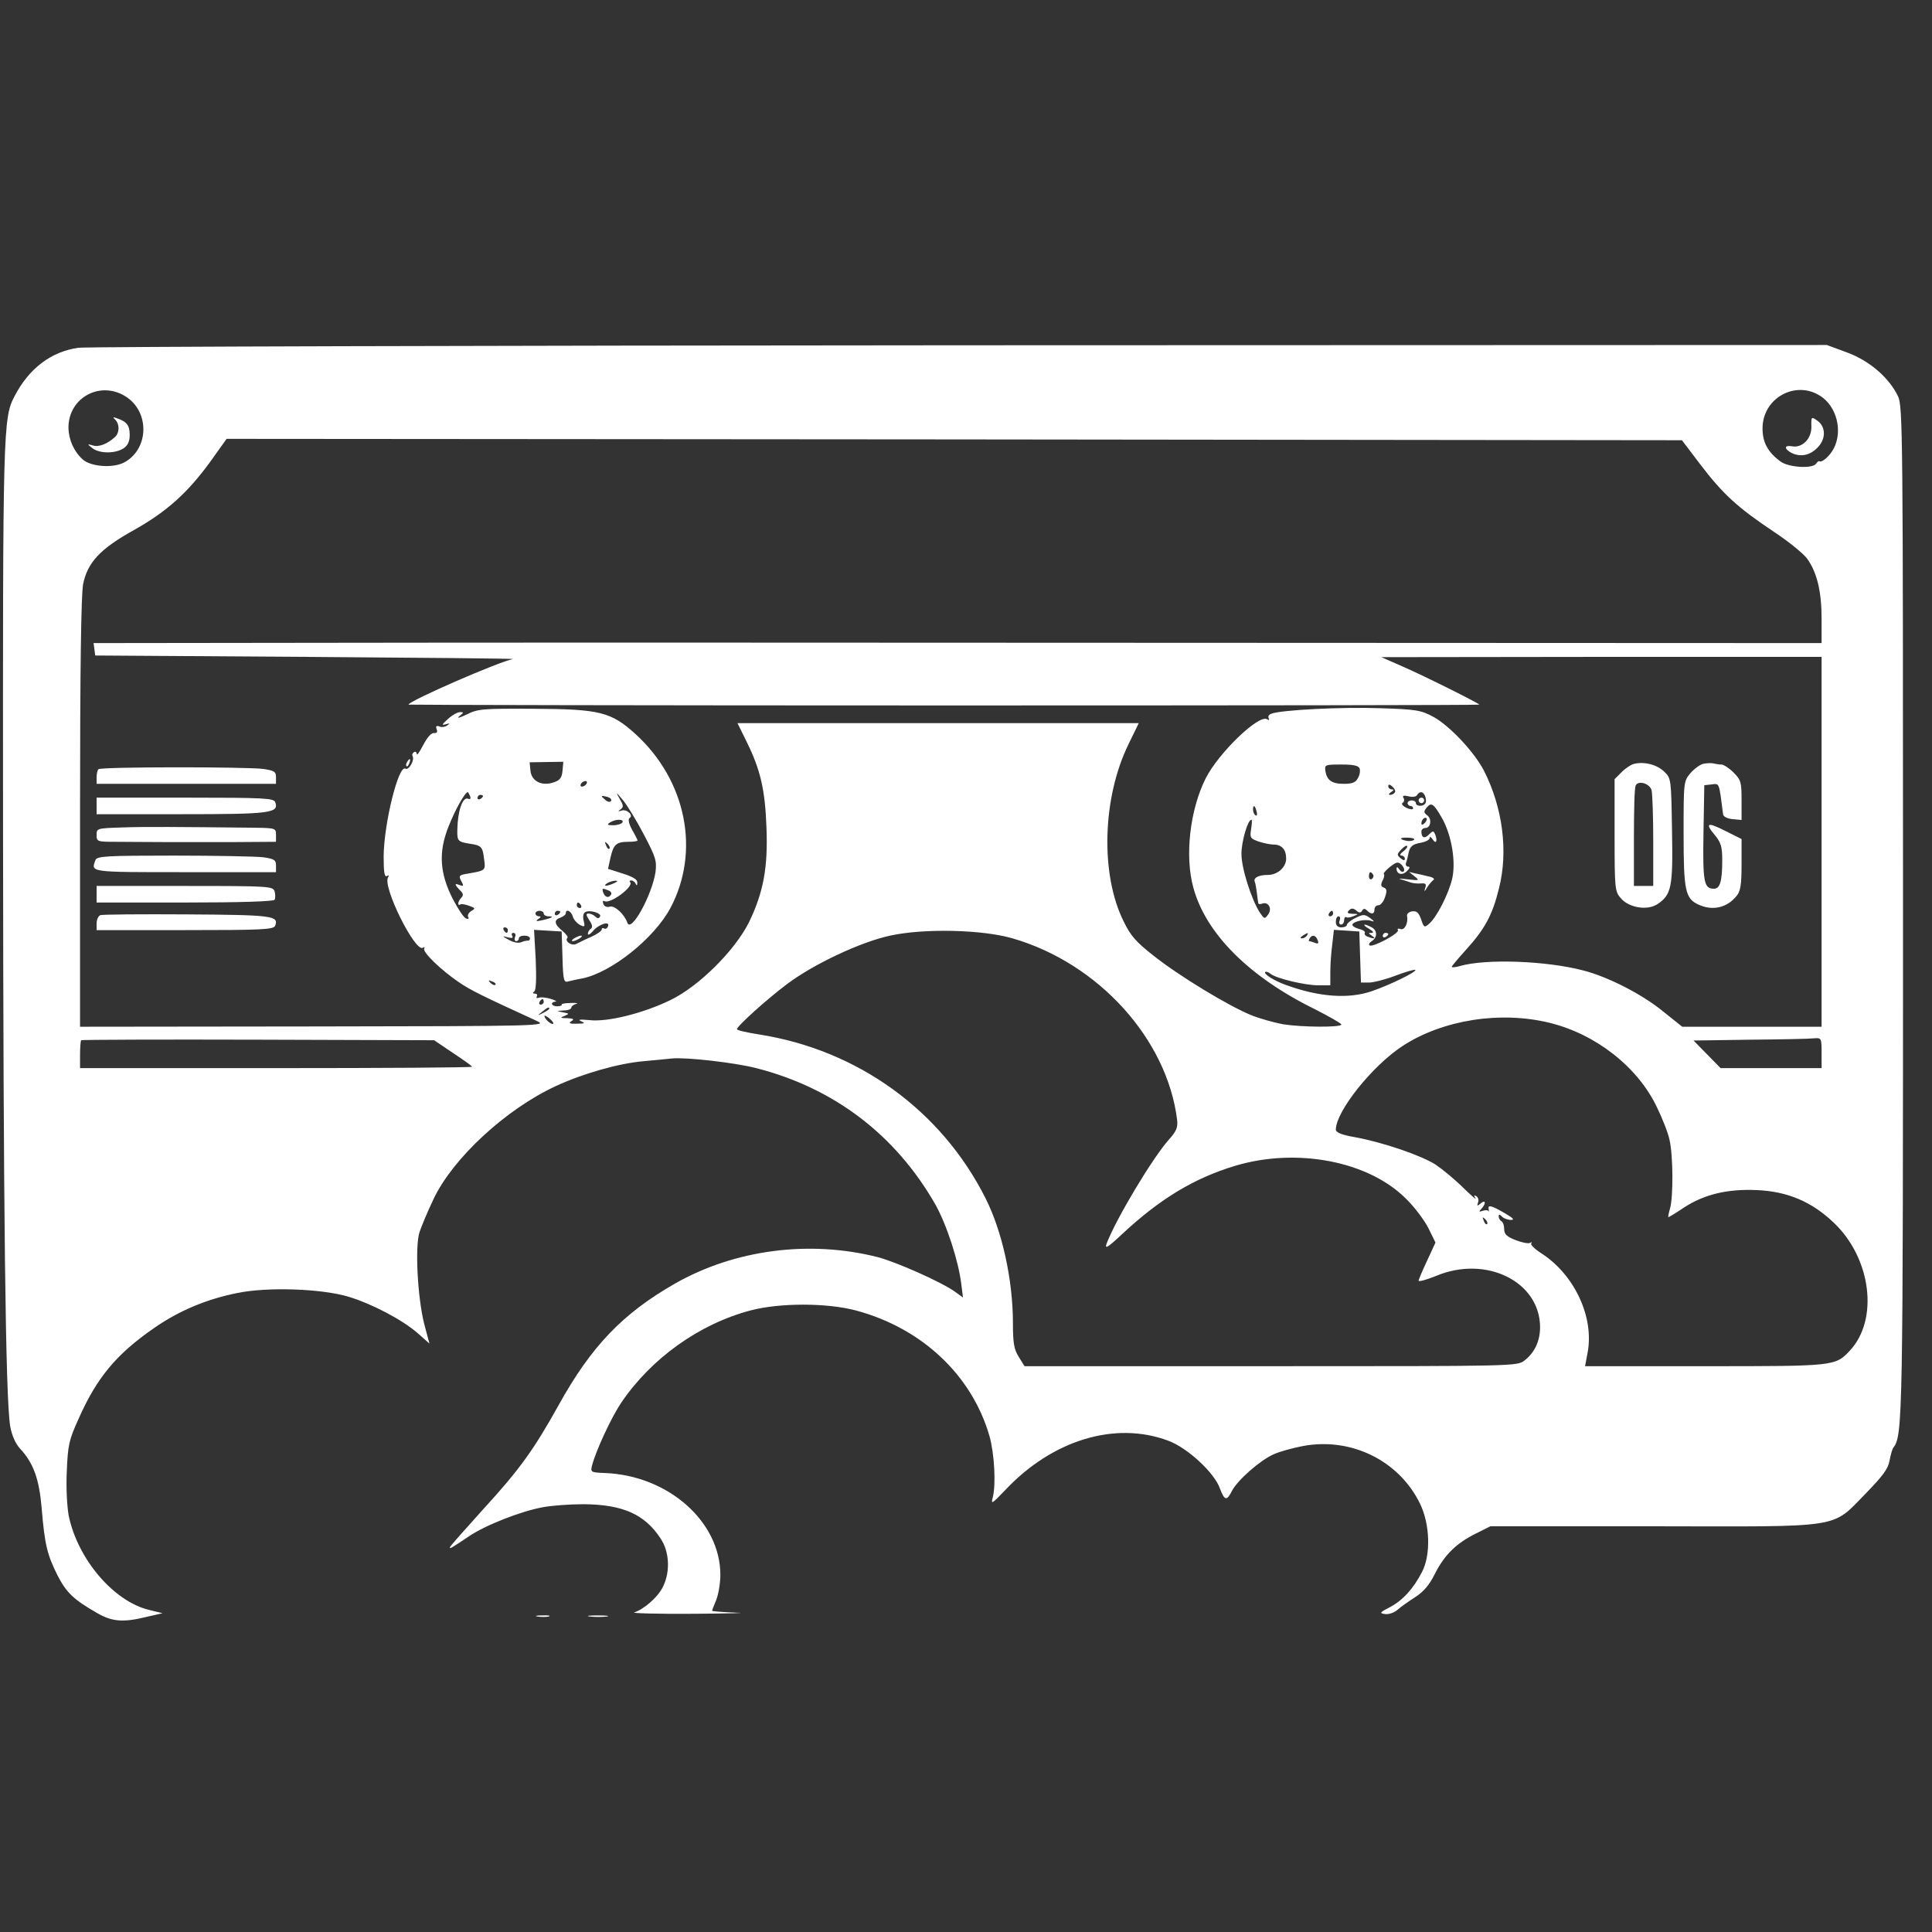 <?xml version="1.0" standalone="no"?>
<!DOCTYPE svg PUBLIC "-//W3C//DTD SVG 20010904//EN"
 "http://www.w3.org/TR/2001/REC-SVG-20010904/DTD/svg10.dtd">
<svg version="1.0" xmlns="http://www.w3.org/2000/svg"
 width="700pt" height="700pt" viewBox="0 0 700 700"
 preserveAspectRatio="xMidYMid meet">

<rect x="0" y="0" width="700" height="700" fill="#333333" stroke="none"/>

<g transform="translate(0,700) scale(0.1,-0.1)"
fill="#fff" stroke="none">
<path d="M284 5740 c-99 -14 -179 -75 -231 -175 -42 -79 -43 -118 -42 -1570 1
-1387 9 -2063 26 -2163 6 -33 19 -62 35 -80 49 -52 70 -110 79 -217 11 -132
20 -168 57 -242 32 -63 59 -89 145 -138 54 -31 94 -34 179 -13 l57 13 -49 12
c-128 31 -258 183 -291 341 -6 33 -10 101 -7 162 4 95 8 113 43 190 66 149
137 234 273 328 90 63 191 105 301 127 110 23 305 16 403 -13 86 -26 196 -84
251 -132 l43 -38 -19 71 c-24 96 -34 280 -17 333 7 21 30 76 51 120 70 148
263 326 443 409 97 45 226 82 317 90 41 4 88 8 104 10 52 5 227 -15 305 -35
282 -72 505 -242 649 -494 41 -73 84 -205 94 -289 l6 -48 -29 21 c-49 35 -211
107 -279 125 -247 63 -519 28 -736 -96 -189 -108 -303 -227 -421 -440 -89
-160 -141 -233 -273 -377 -66 -73 -121 -135 -121 -138 0 -6 1 -6 68 39 60 41
188 91 268 106 32 6 98 11 148 11 142 -1 222 -36 280 -125 31 -47 35 -118 9
-172 -17 -38 -70 -84 -105 -95 -13 -3 85 -6 217 -5 132 1 201 3 153 4 -49 2
-88 5 -88 7 0 2 7 20 15 39 8 20 15 61 15 91 0 193 -189 360 -418 369 -51 2
-53 3 -47 27 14 54 69 173 106 228 109 161 283 285 468 334 105 28 277 28 382
0 239 -64 420 -234 484 -455 18 -64 24 -175 12 -222 -7 -27 -4 -25 45 26 171
182 399 251 591 179 70 -26 167 -116 187 -173 17 -45 25 -46 44 -8 20 38 101
110 151 132 22 10 70 23 107 30 174 32 347 -53 423 -209 36 -74 40 -185 7
-248 -31 -60 -69 -102 -116 -127 -37 -19 -39 -22 -18 -25 14 -2 33 5 45 15 12
11 41 31 64 46 30 19 52 44 72 85 35 69 78 111 149 146 l52 26 593 0 c696 -1
640 -10 769 121 59 61 79 87 84 116 4 21 10 43 14 48 34 44 35 100 35 1950 0
1734 -1 1822 -18 1859 -32 67 -103 129 -185 159 l-73 27 -3142 -1 c-1728 -1
-3165 -5 -3193 -9z m178 -181 c82 -59 75 -189 -13 -235 -41 -21 -121 -15 -150
12 -31 28 -50 71 -51 113 -1 113 121 176 214 110z m6134 6 c59 -38 81 -127 48
-190 -14 -27 -43 -53 -53 -46 -2 1 -7 -3 -11 -9 -12 -19 -100 -14 -129 8 -46
34 -65 69 -65 120 0 110 120 176 210 117z m-436 -247 c82 -108 137 -158 266
-244 56 -37 111 -82 123 -100 35 -50 51 -119 51 -216 l0 -88 -2308 1 c-1269 1
-2677 1 -3130 0 l-823 -1 3 -22 3 -23 765 -5 c421 -3 758 -6 749 -8 -44 -6
-379 -152 -379 -165 0 -1 873 -3 1940 -3 1067 0 1940 1 1940 3 0 4 -195 102
-280 139 l-75 33 798 1 797 0 0 -670 0 -670 -252 0 -253 0 -70 56 c-76 62
-199 125 -289 148 -134 35 -352 43 -446 16 -16 -5 -30 -6 -30 -3 0 3 23 30 50
60 69 76 97 126 121 224 34 133 14 292 -54 426 -35 68 -124 163 -184 196 -45
24 -62 27 -193 31 -136 5 -358 -6 -394 -20 -9 -3 -13 -11 -9 -17 3 -6 1 -7 -6
-3 -30 19 -177 -123 -223 -215 -57 -114 -76 -282 -44 -396 45 -165 201 -322
439 -439 53 -27 97 -52 97 -56 0 -11 -143 -10 -212 1 -31 6 -83 20 -115 33
-83 34 -261 142 -353 215 -64 50 -84 73 -109 125 -85 171 -77 448 18 642 l37
76 -727 0 -727 0 34 -69 c49 -100 66 -171 71 -308 6 -146 -11 -237 -64 -346
-51 -101 -180 -230 -283 -280 -98 -48 -229 -81 -295 -73 -34 3 -43 2 -30 -4
17 -7 14 -9 -15 -9 -26 -1 -31 2 -20 9 12 7 8 10 -15 11 -25 0 -27 2 -10 8 19
8 18 9 -5 13 -25 5 -25 5 3 7 15 0 27 5 27 10 0 5 8 11 18 14 9 2 0 4 -20 3
-20 0 -35 -3 -33 -6 2 -3 -5 -6 -16 -6 -21 0 -27 15 -6 17 6 0 -1 5 -18 10
-16 5 -36 7 -43 4 -7 -3 -10 0 -7 5 3 6 0 10 -7 10 -8 0 -9 3 -2 8 6 4 8 44 5
115 l-6 108 50 -3 50 -3 3 -93 c2 -82 5 -93 20 -88 9 2 33 8 52 11 106 22 260
145 319 255 109 205 58 462 -126 630 -88 80 -129 91 -367 92 -188 1 -204 0
-246 -21 -25 -12 -36 -15 -26 -6 17 13 17 15 3 15 -9 0 -29 -11 -44 -25 -22
-20 -24 -24 -8 -19 15 4 17 4 6 -4 -8 -6 -21 -8 -29 -4 -11 4 -14 1 -10 -10 4
-10 1 -15 -10 -14 -10 1 -25 -17 -39 -44 -13 -25 -23 -39 -23 -32 0 7 -5 10
-10 7 -6 -4 -8 -10 -5 -15 8 -14 -14 -52 -26 -45 -25 16 -78 -198 -79 -318 0
-57 3 -76 12 -71 7 4 8 3 4 -5 -21 -33 98 -272 126 -255 6 4 8 3 5 -3 -7 -12
61 -78 126 -122 42 -29 90 -52 282 -140 39 -18 22 -19 -807 -20 l-848 -1 0
772 c0 535 4 791 11 831 16 79 61 128 185 197 118 66 194 135 275 246 l60 84
2637 -2 2636 -3 66 -87z m-4122 -1111 c-2 -24 -9 -34 -30 -41 -44 -16 -82 3
-86 41 l-3 31 61 1 61 1 -3 -33z m2888 9 c3 -8 1 -24 -6 -35 -8 -16 -20 -21
-51 -21 -44 0 -62 13 -67 48 -3 21 0 22 58 22 43 0 62 -4 66 -14z m-2801 -56
c-3 -5 -11 -10 -16 -10 -6 0 -7 5 -4 10 3 6 11 10 16 10 6 0 7 -4 4 -10z
m2929 -31 c-3 -5 -11 -9 -17 -9 -7 0 -6 4 3 10 10 6 11 10 3 10 -7 0 -13 5
-13 11 0 8 5 8 15 -1 8 -7 12 -16 9 -21z m-3351 -13 c4 -10 1 -13 -7 -10 -20
8 -38 -45 -39 -113 -1 -40 2 -43 45 -50 42 -6 47 -11 52 -56 6 -41 5 -41 -57
-52 -34 -5 -36 -8 -26 -27 10 -18 9 -20 -5 -15 -20 8 -20 3 0 -18 13 -12 14
-19 5 -28 -12 -12 -15 -31 -3 -24 4 3 18 0 32 -5 23 -8 23 -10 7 -19 -9 -6
-14 -15 -11 -21 4 -6 1 -9 -7 -6 -8 2 -29 34 -48 70 -48 94 -53 170 -16 263
24 61 60 125 70 125 1 0 5 -7 8 -14z m630 -140 c43 -82 47 -95 42 -136 -13
-84 -89 -222 -102 -183 -11 31 -46 63 -63 58 -11 -3 -20 0 -24 10 -3 9 -2 13
4 10 20 -12 108 53 93 69 -4 3 -1 6 4 6 6 0 14 -6 16 -12 4 -8 6 -7 6 4 1 11
-15 21 -53 33 l-53 17 9 41 c11 48 21 57 66 57 17 0 32 2 32 5 0 2 -9 20 -20
39 -12 22 -15 38 -9 42 16 9 -10 34 -29 27 -13 -4 -14 -3 -3 5 11 8 10 14 -4
38 -15 26 -13 25 12 -5 15 -18 50 -75 76 -125z m2831 138 c3 -9 4 -20 0 -25
-7 -12 -34 -11 -34 1 0 6 -7 10 -15 10 -8 0 -15 -4 -15 -10 0 -5 5 -10 10 -10
6 0 10 -4 10 -9 0 -5 -11 -4 -24 2 -14 7 -20 15 -14 18 6 4 7 12 3 18 -5 8 1
10 18 6 14 -4 28 -2 31 4 10 16 23 14 30 -5z m-3414 2 c0 -3 -4 -8 -10 -11 -5
-3 -10 -1 -10 4 0 6 5 11 10 11 6 0 10 -2 10 -4z m464 -18 c-3 -5 -12 -4 -20
3 -19 16 -18 18 6 12 11 -3 17 -9 14 -15z m3010 -61 c36 -63 52 -162 37 -223
-14 -56 -55 -136 -82 -160 -18 -16 -20 -15 -30 15 -9 25 -16 31 -33 29 -11 -2
-20 -9 -18 -17 5 -25 -9 -53 -24 -47 -8 3 -12 1 -9 -4 7 -11 -94 -65 -103 -55
-4 3 0 10 8 15 21 13 21 39 0 50 -29 16 -38 11 -10 -5 15 -9 19 -14 10 -15
-13 0 -13 -1 0 -10 17 -11 10 -13 -14 -4 -9 3 -14 10 -11 14 3 4 -6 11 -20 14
-14 4 -25 10 -25 15 0 12 45 22 67 15 14 -5 14 -3 -3 10 -20 14 -25 14 -53 0
-17 -8 -31 -20 -31 -25 0 -5 -9 -9 -20 -9 -13 0 -20 7 -20 20 0 11 4 20 10 20
5 0 7 -7 4 -15 -4 -8 -1 -15 5 -15 6 0 11 7 11 16 0 8 3 13 8 11 4 -3 16 -1
27 4 18 7 18 8 -4 8 -19 1 -22 4 -13 13 8 8 15 8 26 -1 10 -9 16 -9 21 -1 5 9
10 9 18 1 15 -15 27 -14 27 4 0 8 6 15 14 15 8 0 19 13 24 29 8 23 7 31 -4 35
-11 4 -12 10 -5 25 6 10 8 21 5 24 -3 2 7 14 22 26 25 19 29 20 43 7 8 -9 11
-19 7 -23 -4 -4 -11 -1 -16 7 -6 9 -10 10 -10 3 0 -21 21 -26 38 -9 10 10 12
16 4 16 -6 0 -10 6 -8 13 3 6 7 24 10 39 5 21 14 29 41 34 19 3 35 11 35 18 0
6 4 4 10 -4 12 -19 19 -10 11 14 -7 17 -9 17 -23 3 -16 -17 -28 -13 -28 10 0
7 6 13 14 13 20 0 25 33 7 46 -13 10 -13 14 -2 28 17 20 25 15 55 -37z m-671
23 c3 -11 1 -18 -4 -14 -5 3 -9 12 -9 20 0 20 7 17 13 -6z m609 -42 c-7 -7
-12 -8 -12 -2 0 14 12 26 19 19 2 -3 -1 -11 -7 -17z m-2907 2 c-3 -5 -18 -10
-33 -10 -21 0 -24 2 -12 10 20 13 53 13 45 0z m2278 -24 c-5 -31 -3 -34 27
-45 18 -6 43 -11 54 -11 30 0 46 -18 46 -51 0 -31 -31 -59 -66 -59 -33 0 -53
-10 -48 -24 3 -7 6 -26 8 -42 2 -16 4 -32 5 -36 0 -4 7 -5 14 -2 23 8 37 -18
22 -39 -13 -18 -14 -17 -30 6 -31 48 -67 161 -67 213 0 45 23 124 36 124 3 0
2 -15 -1 -34z m591 -38 c-3 -4 -14 -6 -24 -5 -31 5 -32 13 -1 12 16 0 27 -3
25 -7z m-2916 -33 c-3 -3 -9 2 -12 12 -6 14 -5 15 5 6 7 -7 10 -15 7 -18z
m2876 -10 c-11 -8 -14 -15 -6 -15 6 0 12 -5 12 -11 0 -8 -5 -7 -15 1 -14 12
-14 15 1 31 10 11 20 17 22 14 3 -3 -3 -12 -14 -20z m-109 -84 c3 -5 1 -12 -5
-16 -5 -3 -10 1 -10 9 0 18 6 21 15 7z m-2750 -31 c-27 -12 -43 -12 -25 0 8 5
22 9 30 9 10 0 8 -3 -5 -9z m-21 -26 c9 -3 13 -10 10 -15 -8 -14 -21 -11 -28
6 -6 17 -4 18 18 9z m-99 -54 c3 -5 1 -10 -4 -10 -6 0 -11 5 -11 10 0 6 2 10
4 10 3 0 8 -4 11 -10z m-135 -30 c0 -5 8 -10 17 -10 23 0 14 -6 -22 -14 -22
-5 -26 -4 -15 4 10 6 11 10 3 10 -7 0 -13 5 -13 10 0 6 7 10 15 10 8 0 15 -4
15 -10z m60 6 c0 -3 -4 -8 -10 -11 -5 -3 -10 -1 -10 4 0 6 5 11 10 11 6 0 10
-2 10 -4z m45 -16 c3 -11 15 -25 26 -31 18 -9 19 -7 14 14 -4 14 -2 28 5 32
16 10 62 -4 54 -16 -4 -8 -10 -7 -17 0 -6 6 -17 11 -24 11 -11 0 -10 -5 2 -24
11 -16 13 -26 6 -31 -6 -3 -11 -12 -11 -18 0 -7 8 -2 18 9 20 25 63 39 55 18
-3 -8 -9 -11 -14 -8 -5 3 -9 1 -9 -4 0 -5 -17 -17 -37 -26 -21 -9 -45 -21 -55
-26 -16 -9 -44 10 -32 22 3 3 -5 14 -18 25 -30 24 -32 40 -8 48 11 4 20 11 20
16 0 17 19 9 25 -11z m2755 10 c0 -5 -5 -10 -11 -10 -5 0 -7 5 -4 10 3 6 8 10
11 10 2 0 4 -4 4 -10z m-2990 -60 c0 -5 -2 -10 -4 -10 -3 0 -8 5 -11 10 -3 6
-1 10 4 10 6 0 11 -4 11 -10z m1829 -30 c311 -90 560 -365 596 -658 3 -27 -3
-41 -29 -70 -60 -67 -193 -289 -227 -379 -7 -20 6 -12 56 35 137 128 261 203
410 248 224 67 483 17 619 -119 30 -29 66 -77 81 -106 l26 -53 -30 -65 c-17
-36 -31 -69 -31 -73 0 -5 28 3 63 17 181 76 376 -20 377 -185 0 -50 -19 -92
-56 -121 -27 -21 -29 -21 -920 -21 l-892 0 -21 34 c-17 27 -21 50 -21 122 0
157 -39 334 -100 454 -160 317 -462 536 -820 592 -44 7 -80 15 -80 19 0 11
109 109 181 163 95 72 267 153 374 176 123 27 335 22 444 -10z m1259 -67 l3
-93 29 0 c16 0 60 11 96 25 37 14 69 23 72 21 6 -7 -93 -55 -157 -77 -84 -29
-190 -22 -311 22 -43 15 -82 40 -76 47 3 3 12 0 19 -6 20 -17 125 -42 174 -42
l43 0 0 48 c0 26 3 71 7 100 l6 53 46 -3 46 -3 3 -92z m-3062 72 c-3 -8 -1
-15 4 -15 6 0 10 5 10 10 0 6 9 10 20 10 11 0 20 -4 20 -10 0 -5 -3 -9 -7 -8
-5 0 -16 -2 -25 -6 -9 -4 -28 -1 -45 9 -24 13 -25 15 -4 9 16 -4 21 -3 17 5
-4 6 -2 11 4 11 7 0 10 -7 6 -15z m2869 5 c-3 -5 -12 -10 -18 -10 -7 0 -6 4 3
10 19 12 23 12 15 0z m39 -16 c5 -12 2 -15 -10 -10 -8 3 -18 6 -20 6 -3 0 -2
5 1 10 9 15 22 12 29 -6z m-2979 -162 c-3 -3 -11 0 -18 7 -9 10 -8 11 6 5 10
-3 15 -9 12 -12z m175 -62 c0 -5 -5 -10 -11 -10 -5 0 -7 5 -4 10 3 6 8 10 11
10 2 0 4 -4 4 -10z m20 -25 c0 -2 -10 -9 -22 -15 -22 -11 -22 -10 -4 4 21 17
26 19 26 11z m6 -40 c9 -8 11 -15 6 -15 -5 0 -15 7 -22 15 -7 8 -9 15 -6 15 4
0 14 -7 22 -15z m3619 -11 c167 -41 319 -160 388 -305 20 -41 41 -94 46 -119
13 -56 14 -205 2 -248 -5 -17 -8 -32 -6 -32 2 0 27 15 55 34 75 49 159 69 267
64 110 -5 197 -42 276 -117 137 -129 165 -352 59 -465 -53 -56 -54 -56 -525
-56 l-434 0 9 48 c25 130 -48 285 -169 362 -23 15 -39 31 -35 35 4 5 2 5 -4 2
-6 -4 -30 1 -53 10 -31 12 -41 21 -41 39 0 13 -4 26 -10 29 -5 3 -10 11 -10
18 0 8 3 8 12 -1 7 -7 21 -12 33 -12 14 0 7 7 -24 25 -48 28 -62 31 -57 13 1
-7 1 -10 -1 -6 -2 4 -12 4 -21 1 -14 -5 -15 -3 -4 8 17 19 15 34 -3 19 -13
-11 -14 -10 -10 3 4 8 1 18 -6 23 -8 5 -10 3 -3 -7 4 -8 -16 10 -45 38 -29 29
-74 66 -99 83 -51 33 -190 81 -294 100 -47 8 -68 17 -68 27 0 66 132 232 243
304 145 94 353 127 532 83z m-3974 -109 c38 -25 69 -47 69 -50 0 -3 -319 -5
-710 -5 l-710 0 0 48 c0 27 2 51 4 53 2 2 291 3 642 2 l637 -2 68 -46z m4959
0 l0 -55 -183 0 -183 0 -49 50 -49 50 205 3 c112 1 216 3 232 5 26 2 27 1 27
-53z m-1212 -620 c-3 -3 -9 2 -12 12 -6 14 -5 15 5 6 7 -7 10 -15 7 -18z"/>
<path d="M418 5479 c16 -17 15 -47 -1 -62 -27 -25 -59 -38 -80 -31 -22 6 -22
6 -2 -10 26 -20 84 -20 113 0 15 10 22 25 22 48 0 34 -10 48 -45 60 -16 6 -18
5 -7 -5z"/>
<path d="M6563 5454 c1 -43 -33 -78 -70 -71 -28 5 -30 -8 -4 -23 33 -17 67
-11 95 17 33 32 32 78 -1 100 -20 14 -21 13 -20 -23z"/>
<path d="M1475 4239 c-4 -6 -5 -12 -2 -15 2 -3 7 2 10 11 7 17 1 20 -8 4z"/>
<path d="M5923 4233 c-12 -2 -33 -16 -47 -30 l-26 -26 0 -203 c0 -196 1 -204
23 -229 29 -34 96 -45 132 -21 51 34 57 61 53 267 -3 186 -3 189 -28 213 -26
25 -69 37 -107 29z m61 -96 c3 -12 6 -95 6 -184 l0 -163 -35 0 -35 0 0 174 c0
96 2 181 6 189 8 21 51 9 58 -16z"/>
<path d="M6173 4233 c-12 -2 -34 -18 -48 -34 -25 -30 -25 -32 -25 -220 0 -207
6 -235 55 -257 50 -23 103 -11 137 32 14 16 18 41 18 113 l0 93 -60 30 c-65
33 -74 28 -35 -18 20 -25 25 -40 25 -88 0 -77 -8 -104 -30 -104 -36 0 -41 22
-38 201 l3 174 27 3 c28 3 26 10 41 -108 1 -9 15 -16 35 -18 l32 -3 0 71 c0
66 -2 74 -29 101 -16 16 -36 29 -44 29 -9 0 -21 2 -29 4 -7 2 -23 1 -35 -1z"/>
<path d="M357 4213 c-4 -3 -7 -17 -7 -30 l0 -23 325 0 325 0 0 24 c0 20 -6 24
-46 30 -62 8 -589 8 -597 -1z"/>
<path d="M350 4080 l0 -30 308 0 c323 0 354 4 339 44 -6 14 -39 16 -327 16
l-320 0 0 -30z"/>
<path d="M443 4002 c-91 -3 -93 -3 -93 -27 0 -24 2 -25 68 -25 37 0 117 -1
177 -1 61 0 176 0 258 0 l147 1 0 25 c0 24 -2 25 -77 26 -280 3 -399 4 -480 1z"/>
<path d="M346 3884 c-17 -45 -25 -44 324 -44 l330 0 0 24 c0 20 -6 24 -46 30
-26 3 -172 6 -324 6 -244 0 -279 -2 -284 -16z"/>
<path d="M350 3760 l0 -30 319 0 c204 0 322 4 326 10 3 6 3 19 0 30 -6 19 -16
20 -326 20 l-319 0 0 -30z"/>
<path d="M363 3684 c-7 -3 -13 -17 -13 -30 l0 -24 320 0 c282 0 321 2 327 16
14 36 -10 39 -320 41 -166 1 -308 0 -314 -3z"/>
<path d="M5140 4100 c0 -5 5 -10 10 -10 6 0 10 5 10 10 0 6 -4 10 -10 10 -5 0
-10 -4 -10 -10z"/>
<path d="M5125 3825 c19 -15 18 -16 -25 -11 -25 3 -36 3 -25 0 11 -3 27 -8 35
-11 8 -3 25 -5 37 -4 18 2 22 -2 17 -16 -5 -15 -3 -15 7 2 7 11 17 23 23 27 5
4 -3 10 -20 13 -16 4 -38 9 -49 11 l-20 5 20 -16z"/>
<path d="M5010 3609 c0 -5 5 -7 10 -4 6 3 10 8 10 11 0 2 -4 4 -10 4 -5 0 -10
-5 -10 -11z"/>
<path d="M2080 3600 c-8 -5 -10 -10 -5 -10 6 0 17 5 25 10 8 5 11 10 5 10 -5
0 -17 -5 -25 -10z"/>
<path d="M1948 1143 c12 -2 30 -2 40 0 9 3 -1 5 -23 4 -22 0 -30 -2 -17 -4z"/>
<path d="M2138 1143 c18 -2 45 -2 60 0 15 2 0 4 -33 4 -33 0 -45 -2 -27 -4z"/>
</g>
</svg>
